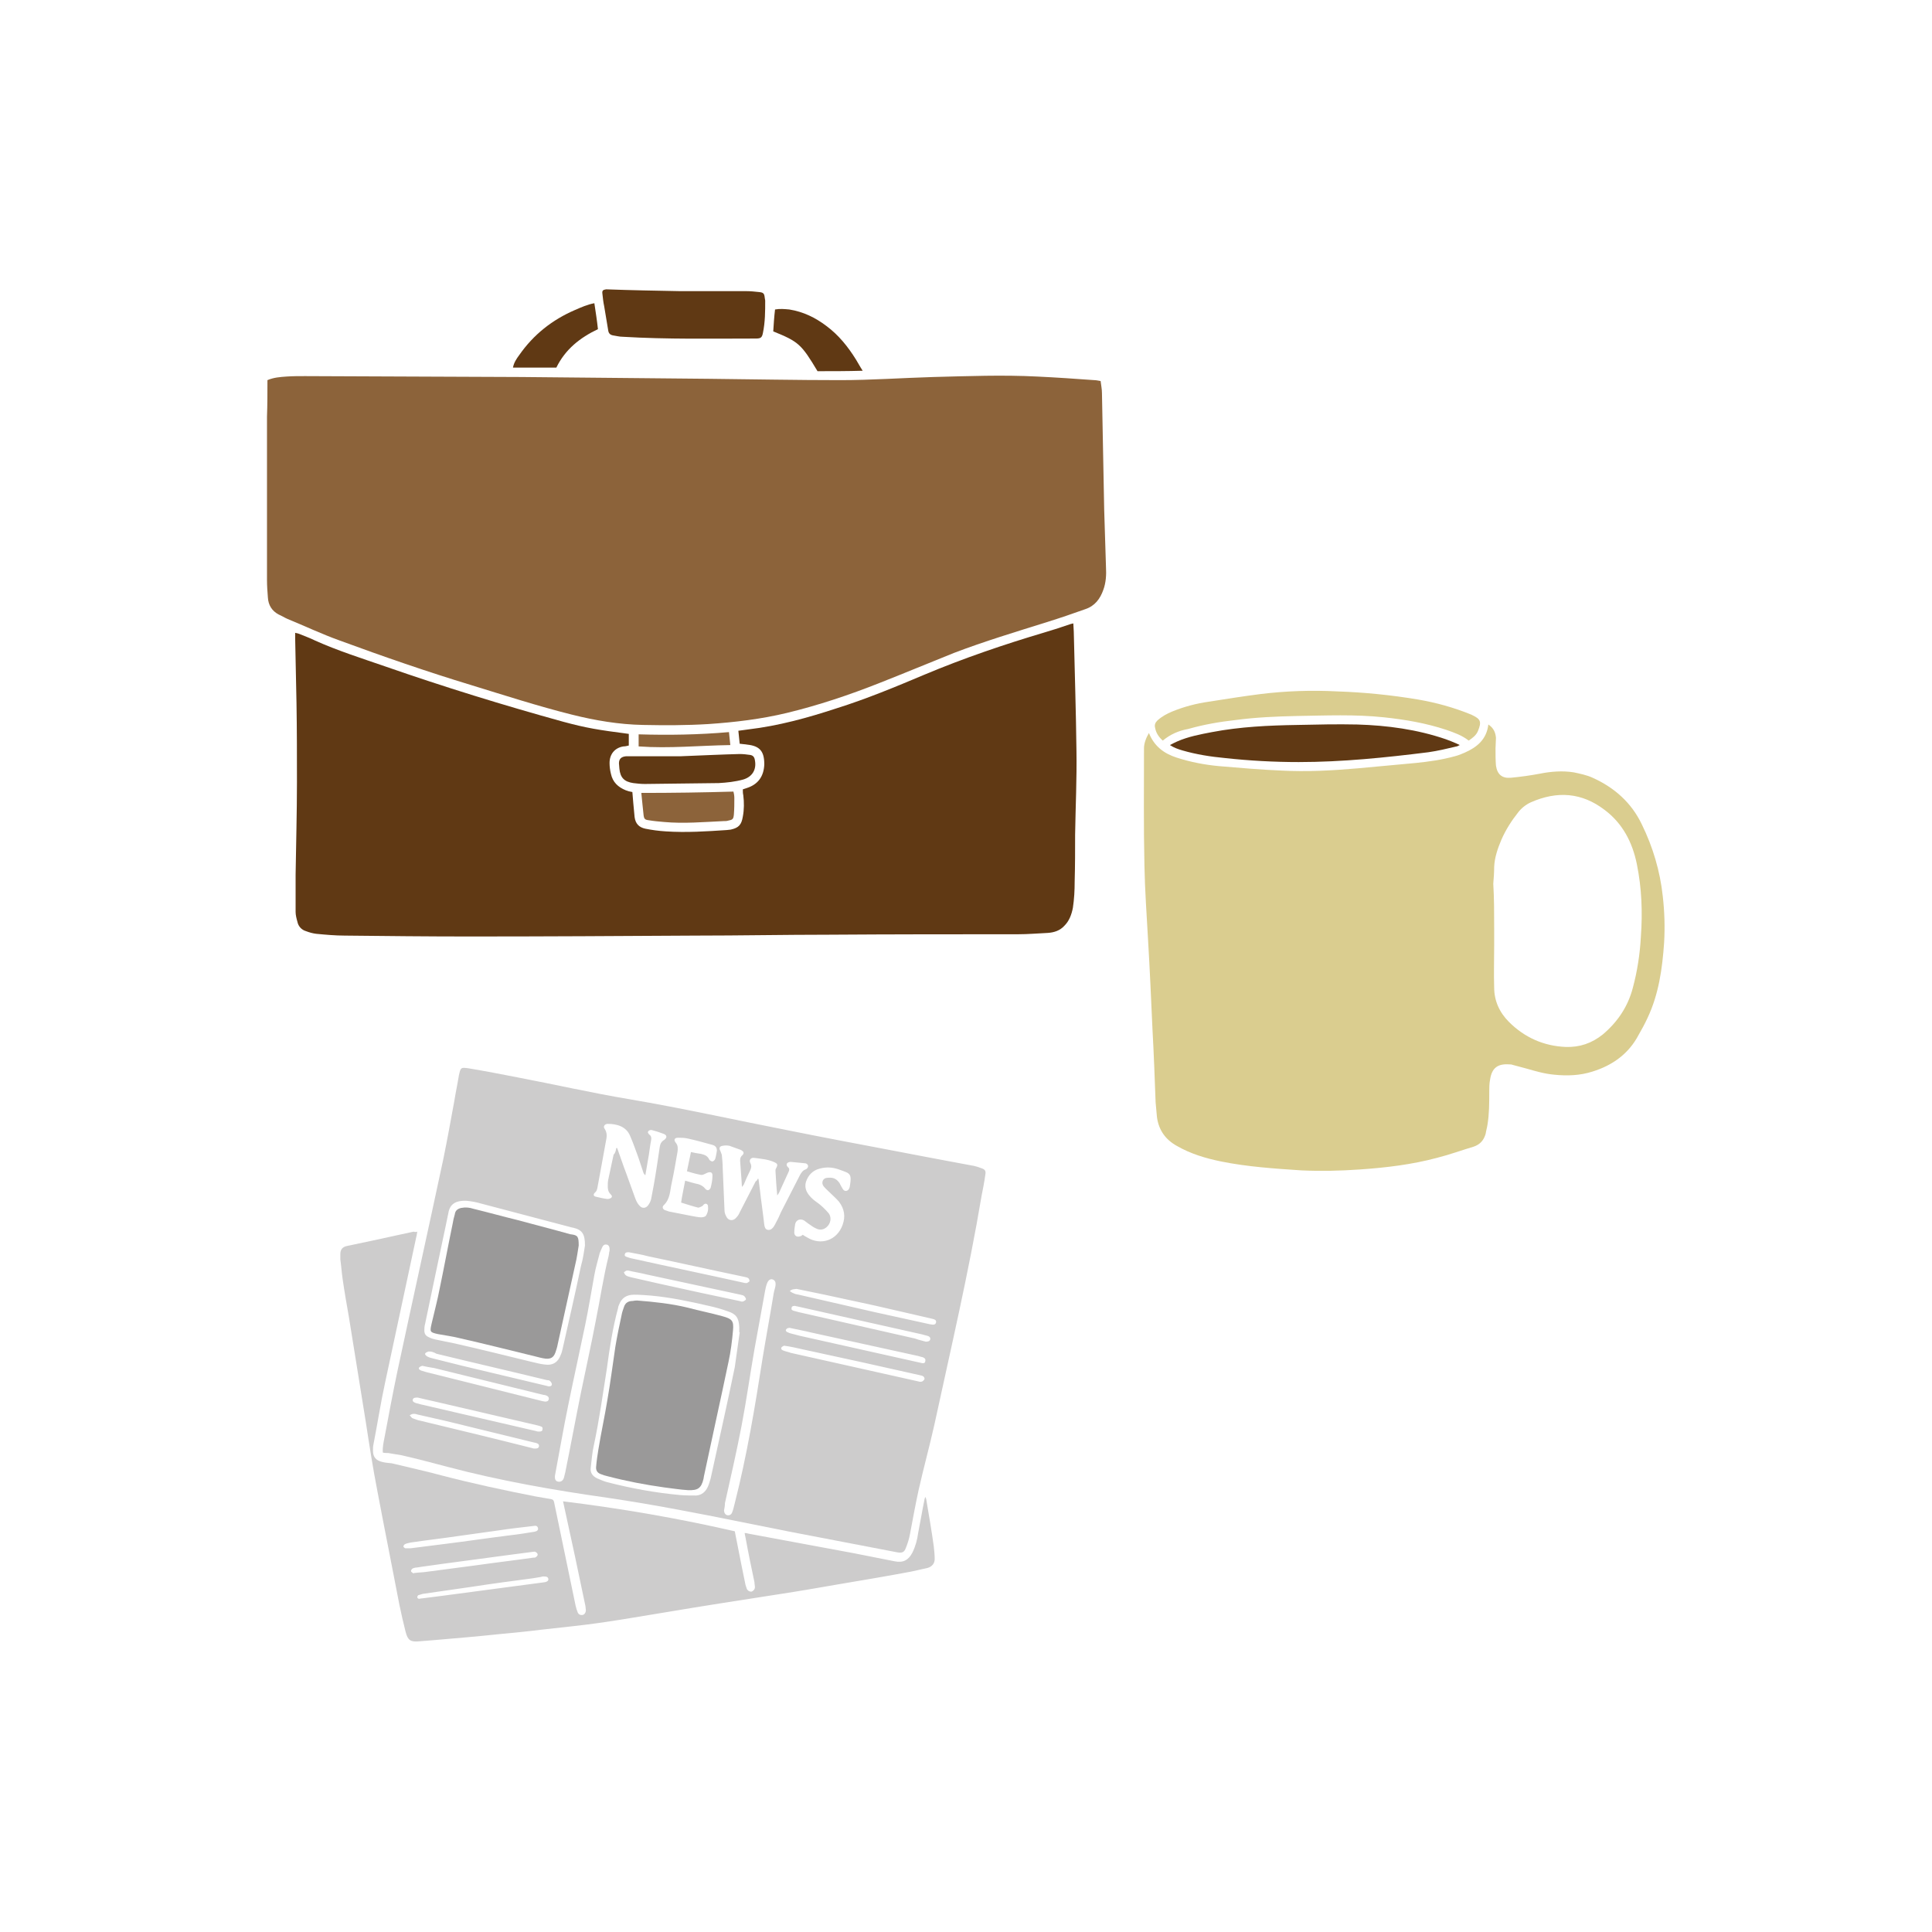 <?xml version="1.0" encoding="utf-8"?>
<!-- Generator: Adobe Illustrator 21.1.0, SVG Export Plug-In . SVG Version: 6.00 Build 0)  -->
<svg version="1.1" id="Calque_1" xmlns="http://www.w3.org/2000/svg" xmlns:xlink="http://www.w3.org/1999/xlink" x="0px" y="0px"
	 viewBox="0 0 432 432" style="enable-background:new 0 0 432 432;" xml:space="preserve">
<style type="text/css">
	.st0{fill:#A29F5C;}
	.st1{fill:#1B1B1B;}
	.st2{fill:#3E2B14;}
	.st3{fill:#603914;}
	.st4{fill:#8C633A;}
	.st5{fill:#DACD8F;}
	.st6{fill:#CDCCCC;}
	.st7{fill:#9A9999;}
	.st8{fill:#754D24;}
	.st9{fill:#808181;}
	.st10{fill:#6A6065;}
	.st11{fill:#823231;}
	.st12{fill:#537791;}
	.st13{fill:#B4B4B4;}
	.st14{fill:#C1292E;}
	.st15{fill:#0D71B9;}
	.st16{fill:#009245;}
	.st17{fill:#C69C6C;}
	.st18{fill:#4E4D4D;}
	.st19{fill:#668E86;}
	.st20{fill:#0A2C40;}
	.st21{fill:#67792D;}
	.st22{fill:#9C8C51;}
	.st23{fill:#405F64;}
	.st24{fill:#020203;}
	.st25{fill:#FFD64E;}
	.st26{fill:#ED6E13;}
	.st27{fill:#B4B2AD;}
	.st28{fill:#F4983C;}
	.st29{fill:#ED6E88;}
	.st30{fill:#E8E5DC;}
	.st31{fill:#AECD63;}
	.st32{fill:#B19A7E;}
	.st33{fill:#71C3BA;}
	.st34{fill:#A1D4D0;}
	.st35{fill:#C7DC94;}
	.st36{fill:#F2A0A5;}
	.st37{fill:#695E2B;}
	.st38{fill:#343434;}
	.st39{fill:#DE9496;}
	.st40{fill:#9EB15A;}
	.st41{fill:#9D2F64;}
	.st42{fill:#7B549C;}
	.st43{fill:#67B6A4;}
	.st44{fill:#508CB3;}
	.st45{fill:#F1BB67;}
	.st46{fill:#9D897C;}
	.st47{fill:#F5C546;}
	.st48{fill-rule:evenodd;clip-rule:evenodd;fill:#DE9496;}
	.st49{fill:#7F7264;}
	.st50{fill:#FFFFFF;}
	.st51{fill:#E8913D;}
	.st52{fill:#69B88F;}
	.st53{fill:#DACBBE;}
	.st54{fill:#E5D9D4;}
	.st55{fill:#AB827E;}
	.st56{fill:#333333;}
	.st57{fill:#E48E8C;}
	.st58{fill:#EBA380;}
	.st59{fill:#E27970;}
	.st60{fill:#404042;}
	.st61{fill:#B3B1AB;}
	.st62{fill:#FAB967;}
	.st63{fill:#DACCBF;}
	.st64{fill:#D1D1CF;}
	.st65{fill:#E5E4E0;}
	.st66{fill:#F7BDCB;}
	.st67{fill:#C7C6C6;}
	.st68{fill:#D28190;}
	.st69{fill:#9D3E49;}
	.st70{fill:#D85A73;}
	.st71{fill:#D4CBBC;}
	.st72{fill:#F1F0EC;}
	.st73{fill:#FDD69C;}
</style>
<g>
	<g>
		<g>
			<path class="st3" d="M152,65.1c4.9,0,9.9,0,14.8,0c1,0,2,0.1,2.9,0.2c1,0.1,1.2,0.3,1.3,1.3c0,0.2,0.1,0.4,0.1,0.6
				c0,2.4,0,4.8-0.5,7.2c-0.2,1.1-0.5,1.3-1.6,1.3c-9.9,0-19.8,0.2-29.8-0.4c-0.7,0-1.4-0.2-2.1-0.3c-0.6-0.1-1-0.4-1.1-1.1
				c-0.3-1.8-0.6-3.6-0.9-5.4c-0.2-0.9-0.3-1.9-0.4-2.8c-0.1-0.7,0.1-0.9,0.8-1c0.1,0,0.1,0,0.2,0C141.1,64.9,146.6,65,152,65.1
				C152,65.1,152,65.1,152,65.1z"/>
			<path class="st3" d="M182.8,83c-3.6-6-4.2-6.6-9.9-8.9c0.1-1.6,0.2-3.2,0.4-4.9c1.1-0.2,2.1-0.1,3.2,0c3.1,0.5,5.8,1.8,8.3,3.7
				c2.7,2,4.8,4.6,6.6,7.5c0.5,0.8,0.9,1.6,1.5,2.5C189.4,83,186.1,83,182.8,83z"/>
			<path class="st3" d="M132.9,67.8c0.3,2,0.6,3.9,0.8,5.8c-4,1.9-7.3,4.5-9.3,8.6c-3.2,0-6.5,0-9.7,0c0.2-1.1,0.8-2,1.4-2.8
				c3.2-4.6,7.4-7.9,12.5-10.1C130,68.7,131.3,68.1,132.9,67.8z"/>
		</g>
		<g>
			<g>
				<path class="st3" d="M140.6,164.1c0,0.9,0,1.7,0,2.6c-0.4,0.1-0.8,0.2-1.2,0.2c-1.9,0.3-3.1,1.7-3.1,3.7c0,0.8,0.1,1.6,0.3,2.4
					c0.4,1.9,1.6,3,3.3,3.7c0.5,0.2,0.9,0.3,1.5,0.4c0.1,0.8,0.1,1.6,0.2,2.4c0.1,1.1,0.2,2.1,0.3,3.2c0.2,1.5,1,2.3,2.4,2.6
					c1.5,0.3,3,0.5,4.6,0.6c4.6,0.3,9.1,0,13.6-0.3c0.3,0,0.6-0.1,0.9-0.1c1.8-0.4,2.4-1.1,2.7-2.9c0.3-1.6,0.3-3.2,0.1-4.8
					c-0.1-0.4-0.1-0.8-0.1-1.3c0.3-0.1,0.6-0.2,0.9-0.3c2.5-0.8,3.8-2.6,3.9-5.3c0-2.9-1-4.1-3.8-4.4c-0.5-0.1-1.1-0.1-1.7-0.2
					c-0.1-1-0.2-1.9-0.3-2.9c0.8-0.1,1.5-0.2,2.2-0.3c6.8-0.8,13.3-2.6,19.7-4.7c6.7-2.1,13.2-4.8,19.6-7.5c8.8-3.7,17.9-6.8,27-9.5
					c2-0.6,3.9-1.2,5.9-1.9c0.2,0,0.3-0.1,0.5-0.1c0,0.6,0.1,1.2,0.1,1.8c0.2,8.9,0.5,17.8,0.6,26.7c0.1,6.2-0.2,12.4-0.3,18.7
					c0,3.5,0,7-0.1,10.5c0,2-0.1,3.9-0.4,5.9c-0.3,1.5-0.8,2.9-1.9,4c-1,1.1-2.3,1.5-3.7,1.6c-2.2,0.1-4.4,0.3-6.7,0.3
					c-14.1,0-28.2,0-42.3,0.1c-9.9,0-19.9,0.2-29.8,0.2c-16.8,0.1-33.7,0.2-50.5,0.2c-9.3,0-18.6-0.1-27.9-0.2
					c-2.1,0-4.3-0.2-6.4-0.4c-0.8-0.1-1.5-0.3-2.3-0.6c-1-0.3-1.7-1.1-1.9-2.1c-0.2-0.7-0.4-1.5-0.4-2.2c0-2.8,0-5.5,0-8.3
					c0.1-6.9,0.3-13.8,0.3-20.7c0-5.9,0-11.7-0.1-17.6c-0.1-4.9-0.2-9.8-0.3-14.6c0-0.4,0-0.7,0-1.2c0.3,0.1,0.6,0.1,0.8,0.2
					c1.2,0.5,2.4,0.9,3.6,1.5c5.1,2.3,10.5,4,15.7,5.8c13.2,4.6,26.5,8.7,39.9,12.4C131.2,162.8,133.7,163.2,140.6,164.1z"/>
				<path class="st3" d="M152.2,169.1c5.1-0.2,9.2-0.4,13.2-0.5c0.8,0,1.6,0.1,2.3,0.2c0.7,0.1,1,0.5,1.1,1.2
					c0.4,2.1-0.6,3.7-2.6,4.3c-1.8,0.5-3.7,0.7-5.5,0.8c-5.5,0.1-11,0.1-16.5,0.2c-0.9,0-1.8-0.1-2.6-0.2c-2-0.3-2.9-1.2-3.1-3.2
					c0-0.4-0.1-0.8-0.1-1.2c0-1,0.5-1.5,1.6-1.6c0.9,0,1.9,0,2.8,0C146.3,169.1,149.8,169.1,152.2,169.1z"/>
			</g>
			<g>
				<path class="st4" d="M59.8,85c1.4-0.6,2.8-0.7,4.2-0.8c1.4-0.1,2.8-0.1,4.2-0.1c16.1,0.1,32.3,0.1,48.4,0.2
					c14,0.1,27.9,0.3,41.9,0.4c9.8,0.1,19.6,0.3,29.4,0.3c6.9,0,13.9-0.5,20.8-0.7c7.8-0.2,15.5-0.5,23.3-0.1
					c4.3,0.2,8.5,0.5,12.7,0.8c0.4,0,0.8,0.1,1.4,0.2c0.1,0.9,0.3,1.8,0.3,2.7c0.2,8.7,0.3,17.4,0.5,26.1c0.1,4.3,0.3,8.5,0.4,12.8
					c0.1,1.7,0,3.5-0.6,5.1c-0.7,2-1.9,3.6-4,4.3c-2.8,1-5.7,2-8.6,2.9c-7,2.2-14,4.3-20.8,6.9c-5.5,2.2-11,4.5-16.6,6.7
					c-6.8,2.7-13.7,5-20.7,6.7c-5.8,1.4-11.7,2.1-17.6,2.5c-4.9,0.3-9.7,0.3-14.6,0.2c-5.4-0.1-10.7-1-15.9-2.3
					c-7.6-1.9-15-4.3-22.5-6.6c-9.9-3-19.7-6.4-29.5-10c-3.9-1.4-7.7-3.2-11.6-4.8c-0.7-0.3-1.3-0.7-2-1c-1.5-0.8-2.3-2.1-2.4-3.8
					c-0.1-1.3-0.2-2.6-0.2-3.9c0-2.6,0-5.2,0-7.9c0-9.5,0-19.1,0-28.6C59.8,90.5,59.8,87.8,59.8,85z"/>
				<g>
					<path class="st4" d="M164,177c0.1,0.4,0.2,0.9,0.2,1.4c0,1.2,0,2.5-0.1,3.7c-0.1,1.1-0.3,1.2-1.3,1.4c-0.3,0.1-0.6,0.1-1,0.1
						c-4.4,0.2-8.9,0.6-13.3,0.2c-1.2-0.1-2.3-0.2-3.5-0.4c-0.8-0.1-1-0.3-1.1-1.2c-0.2-1.6-0.3-3.2-0.5-4.9
						C150.4,177.3,157.2,177.2,164,177z"/>
					<path class="st4" d="M142.8,166.9c0-0.9,0-1.8,0-2.7c6.7,0.2,13.4,0.1,20.2-0.5c0.1,1,0.2,1.9,0.3,2.9
						C156.4,166.7,149.7,167.4,142.8,166.9z"/>
				</g>
			</g>
		</g>
	</g>
	<g>
		<path class="st3" d="M261.6,166.6c0.6-0.3,1.1-0.6,1.6-0.8c2.5-1.1,5.2-1.6,7.8-2.1c6.3-1.2,12.7-1.5,19.1-1.6
			c4.5-0.1,8.9-0.2,13.4-0.1c6.7,0.2,13.4,1.1,19.8,3.3c0.8,0.3,1.6,0.6,2.5,1c0.1,0.1,0.3,0.1,0.6,0.3c-0.3,0.1-0.5,0.3-0.7,0.3
			c-2.1,0.5-4.2,1-6.3,1.3c-9.6,1.2-19.3,2.2-29,2.2c-5.5,0-11-0.3-16.5-0.9c-3.2-0.3-6.4-0.8-9.5-1.7
			C263.4,167.5,262.5,167.2,261.6,166.6z"/>
		<g>
			<path class="st5" d="M256.9,163.9c1.2,3,3.4,4.6,6.2,5.5c3.1,1,6.2,1.6,9.4,1.9c4.7,0.4,9.3,0.8,14,1c5.7,0.3,11.4,0,17.1-0.5
				c4.3-0.4,8.7-0.8,13-1.2c2.9-0.3,5.8-0.7,8.7-1.5c0.8-0.2,1.5-0.5,2.2-0.8c2.7-1.2,4.9-2.9,5.3-6.3c1.2,0.8,1.6,1.8,1.7,3
				c0,0.8-0.1,1.6-0.1,2.4c0,1.3,0,2.6,0.1,3.8c0.3,2,1.4,2.9,3.4,2.7c2.1-0.2,4.3-0.5,6.4-0.9c2.5-0.5,5.1-0.7,7.6-0.3
				c1.4,0.3,2.9,0.6,4.2,1.2c4.9,2.2,8.7,5.6,11,10.4c2.5,5.1,4.1,10.5,4.7,16.1c0.4,3.5,0.5,6.9,0.3,10.4
				c-0.4,5.8-1.2,11.5-3.7,16.8c-0.6,1.3-1.3,2.6-2,3.8c-2.2,4.2-5.8,6.8-10.3,8.2c-2.8,0.9-5.7,1-8.6,0.7c-2.2-0.2-4.2-0.8-6.3-1.4
				c-1-0.3-2-0.5-3-0.8c-0.2-0.1-0.5-0.1-0.7-0.1c-2.6-0.2-3.9,0.8-4.3,3.3c-0.2,1-0.2,2-0.2,2.9c0,2.5,0,4.9-0.4,7.3
				c-0.1,0.7-0.3,1.3-0.4,2c-0.4,1.4-1.2,2.4-2.7,2.9c-2.7,0.8-5.4,1.8-8.2,2.5c-5.6,1.5-11.4,2.2-17.3,2.6c-4.3,0.3-8.6,0.4-13,0.2
				c-6-0.4-12.1-0.8-18-2c-3.4-0.7-6.8-1.7-9.9-3.5c-2.5-1.4-4-3.5-4.4-6.4c-0.1-1.1-0.2-2.2-0.3-3.3c-0.2-5.4-0.4-10.9-0.7-16.3
				c-0.3-6.7-0.6-13.5-1-20.2c-0.3-5.5-0.7-10.9-0.8-16.4c-0.2-8.8-0.1-17.6-0.1-26.3C255.8,166.3,256.2,165.1,256.9,163.9z
				 M334.1,207.5C334.1,207.5,334.1,207.5,334.1,207.5c0,1.4,0,2.8,0,4.1c0,3.1-0.1,6.2,0,9.2c0,3,1.2,5.6,3.3,7.7
				c3.5,3.5,7.8,5.4,12.7,5.6c3.1,0.1,5.8-0.8,8.3-2.8c3.3-2.8,5.6-6.2,6.7-10.4c1-3.7,1.6-7.6,1.8-11.4c0.4-5.5,0.2-10.9-0.9-16.3
				c-1-4.9-3.2-9.1-7.2-12.1c-5.1-3.9-10.6-4.3-16.5-1.7c-1.1,0.5-2.1,1.3-2.8,2.2c-1.5,1.9-2.8,3.9-3.8,6.2c-0.8,1.9-1.5,3.9-1.6,6
				c0,1.3-0.1,2.6-0.2,3.8C334.1,200.9,334.1,204.2,334.1,207.5z"/>
			<path class="st5" d="M260,165.6c-0.9-0.8-1.5-1.7-1.7-2.8c-0.2-0.7,0-1.2,0.5-1.7c1-0.9,2.1-1.5,3.3-2c2.7-1.1,5.4-1.8,8.2-2.2
				c3.8-0.6,7.6-1.2,11.5-1.7c5.7-0.7,11.4-0.9,17.2-0.6c6,0.2,12,0.8,18,1.8c4.1,0.7,8.1,1.8,12,3.4c0.1,0,0.1,0.1,0.2,0.1
				c1.9,0.9,2.1,1.5,1.3,3.5c-0.4,1-1.2,1.6-2.1,2.2c-1.5-1.2-3.3-1.8-5-2.4c-4.5-1.5-9.2-2.3-13.9-2.8c-6.5-0.7-13.1-0.4-19.6-0.3
				c-4.6,0.1-9.1,0.3-13.6,0.9c-3.6,0.4-7.1,1-10.6,2C263.5,163.4,261.7,164.2,260,165.6z"/>
		</g>
	</g>
	<g>
		<path class="st6" d="M93.3,275.4c-0.1,0.5-0.1,0.8-0.2,1.1c-2.3,10.9-4.7,21.8-7,32.7c-1,4.6-1.7,9.2-2.6,13.8
			c-0.1,0.4-0.1,0.9-0.1,1.4c0,1.4,0.7,2.2,2.1,2.5c0.7,0.2,1.4,0.2,2.1,0.3c3.7,0.9,7.4,1.7,11.1,2.7c6.9,1.8,13.9,3.3,21,4.7
			c1.2,0.2,2.3,0.4,3.5,0.6c0.5,0.1,0.6,0.3,0.7,0.7c1.6,7.7,3.2,15.4,4.8,23.1c0.1,0.5,0.3,1.1,0.5,1.6c0.2,0.4,0.6,0.6,1.1,0.5
			c0.4-0.1,0.7-0.5,0.7-1.1c0-0.3-0.1-0.6-0.1-0.9c-1.5-7.3-3.1-14.7-4.7-22c-0.1-0.4-0.2-0.9-0.3-1.4c13,1.6,25.8,3.8,38.4,6.7
			c0.5,2.6,1,5.1,1.5,7.6c0.3,1.5,0.6,2.9,0.9,4.4c0.1,0.3,0.2,0.6,0.3,0.9c0.2,0.4,0.6,0.6,1,0.6c0.4-0.1,0.8-0.5,0.8-1
			c0-0.4-0.1-0.7-0.1-1.1c-0.7-3.3-1.4-6.7-2-10c-0.1-0.3-0.1-0.6-0.2-1c0.3,0,0.5,0,0.7,0.1c7.9,1.5,15.8,2.9,23.7,4.4
			c3.1,0.6,6.1,1.2,9.1,1.8c1.9,0.4,3.1-0.2,4-1.9c0.7-1.4,1.1-2.9,1.3-4.4c0.5-2.5,0.9-5,1.4-7.4c0-0.2,0.1-0.3,0.2-0.7
			c0.1,0.3,0.2,0.4,0.2,0.5c0.6,3.5,1.2,7,1.7,10.6c0.1,0.9,0.2,1.9,0.2,2.8c0,1-0.6,1.7-1.6,2c-1.2,0.3-2.4,0.5-3.6,0.8
			c-5.3,1-10.6,1.9-16,2.8c-4.6,0.8-9.2,1.6-13.8,2.3c-8.4,1.3-16.8,2.6-25.1,4c-5,0.8-10,1.7-15,2.4c-4.2,0.6-8.5,1-12.8,1.5
			c-3.2,0.4-6.3,0.7-9.5,1c-4.7,0.5-9.4,0.9-14.1,1.3c-1.2,0.1-2.5,0.2-3.7,0.3c-2,0.2-2.6-0.2-3.1-2.1c-0.5-2-1-4.1-1.4-6.1
			c-1.6-8.4-3.3-16.8-4.9-25.3c-1-5.1-1.8-10.3-2.6-15.5c-1.3-7.9-2.5-15.7-3.8-23.6c-0.5-2.8-1-5.7-1.4-8.5
			c-0.2-1.4-0.3-2.9-0.5-4.3c0-0.4,0-0.8,0-1.2c0-1,0.5-1.6,1.5-1.8c1.9-0.4,3.8-0.8,5.7-1.2c3.1-0.7,6.1-1.3,9.2-2
			C92.8,275.5,93,275.5,93.3,275.4z M91.2,346.2c0.3,0,0.4,0,0.6,0c2.6-0.3,5.3-0.7,7.9-1c4.8-0.6,9.5-1.3,14.3-1.9
			c1.8-0.2,3.7-0.5,5.5-0.8c0.6-0.1,0.9-0.4,0.8-0.8c-0.1-0.5-0.5-0.6-0.9-0.5c-2.6,0.3-5.3,0.6-7.9,1c-3.1,0.4-6.2,0.9-9.3,1.3
			c-3.4,0.5-6.9,0.9-10.3,1.4c-0.5,0.1-1,0.2-1.4,0.4c-0.1,0.1-0.3,0.3-0.3,0.5c0,0.1,0.2,0.3,0.4,0.4
			C90.7,346.2,91,346.2,91.2,346.2z M94.4,357.4c1.5-0.2,3.1-0.4,4.7-0.6c7-0.9,14.1-1.9,21.1-2.8c0.5-0.1,1-0.1,1.5-0.2
			c0.7-0.1,1-0.4,0.9-0.8c-0.1-0.4-0.4-0.5-1-0.5c-0.2,0-0.4,0-0.6,0.1c-0.6,0.1-1.2,0.2-1.8,0.3c-4.5,0.6-9.1,1.2-13.6,1.9
			c-3.7,0.5-7.4,1.1-11.1,1.6c-0.3,0.1-0.7,0.2-1,0.3c-0.1,0.1-0.2,0.3-0.2,0.4c0,0.2,0.2,0.4,0.4,0.4
			C93.8,357.5,94.1,357.4,94.4,357.4z M92.9,351.7c0.7-0.1,1.5-0.1,2.2-0.2c3.8-0.5,7.6-1,11.4-1.5c4.2-0.6,8.5-1.1,12.7-1.7
			c0.3,0,0.6,0,0.7-0.2c0.2-0.1,0.4-0.4,0.3-0.6c0-0.2-0.3-0.4-0.5-0.5c-0.1-0.1-0.4,0-0.6,0c-1.5,0.2-3.1,0.4-4.6,0.6
			c-5.2,0.7-10.4,1.4-15.7,2.1c-1.9,0.3-3.8,0.5-5.6,0.8c-0.3,0-0.7,0.1-0.9,0.2c-0.2,0.1-0.4,0.4-0.4,0.6c0,0.2,0.3,0.3,0.5,0.5
			C92.7,351.7,92.8,351.7,92.9,351.7z"/>
		<g>
			<path class="st6" d="M85.6,324.8c-0.1-1.3,0.2-2.4,0.4-3.5c0.9-4.8,1.8-9.6,2.8-14.4c3.4-15.9,6.9-31.7,10.3-47.6
				c0.9-4.4,1.7-8.8,2.5-13.2c0.3-1.9,0.7-3.7,1-5.6c0.4-1.8,0.4-1.9,2.3-1.6c3.6,0.6,7.2,1.3,10.8,2c8.4,1.6,16.7,3.5,25.1,4.9
				c11.8,2,23.4,4.6,35.2,6.9c7.9,1.6,15.9,3.1,23.8,4.6c4,0.8,8,1.5,12.1,2.3c2,0.4,3.9,0.7,5.9,1.1c0.5,0.1,1.1,0.3,1.6,0.5
				c0.9,0.3,1.1,0.6,0.9,1.6c-0.2,1.5-0.5,3-0.8,4.5c-2.9,17.3-6.9,34.3-10.6,51.4c-1.1,4.9-2.4,9.6-3.5,14.5
				c-0.7,3.2-1.3,6.5-1.9,9.7c-0.2,1.1-0.5,2.1-0.9,3.1c-0.4,1.1-0.8,1.3-2,1.1c-8.2-1.6-16.3-3.1-24.5-4.7
				c-8.1-1.6-16.2-3.3-24.3-4.8c-5.3-1-10.6-1.9-16-2.7c-12-1.7-24-3.8-35.7-6.9c-3.4-0.9-6.8-1.8-10.3-2.6c-1-0.2-2-0.3-3-0.5
				C86.3,324.9,86,324.9,85.6,324.8z M165.4,297.9c0,0-0.1,0-0.1,0c0-0.4,0-0.8,0-1.2c-0.1-2-0.7-2.9-2.6-3.5
				c-1.4-0.5-2.8-0.9-4.2-1.2c-4.3-1-8.6-1.9-12.9-2.3c-1.3-0.1-2.5-0.2-3.8-0.2c-1.7,0-2.8,0.7-3.4,2.3c-0.1,0.2-0.2,0.5-0.2,0.7
				c-1.2,4.4-1.9,9-2.5,13.5c-0.9,5.7-1.7,11.5-2.9,17.1c-0.4,1.7-0.5,3.4-0.7,5c-0.2,1.2,0.4,2,1.5,2.5c0.7,0.3,1.4,0.6,2.1,0.8
				c5.4,1.4,10.9,2.4,16.4,2.9c1.2,0.1,2.4,0.1,3.6,0.1c1.2-0.1,2-0.8,2.5-1.8c0.3-0.6,0.5-1.3,0.7-2c1.8-8.3,3.7-16.6,5.4-24.9
				C164.7,303.1,165,300.5,165.4,297.9z M169.4,263.6c0.1,0,0.1,0,0.2,0c0.1,0.8,0.2,1.5,0.3,2.3c0.3,2.7,0.7,5.3,1,8
				c0.1,0.5,0.2,1,0.8,1.1c0.6,0.1,1-0.3,1.3-0.7c0.2-0.3,0.4-0.7,0.6-1.1c0.4-0.7,0.7-1.4,1-2.1c1.4-2.8,2.9-5.6,4.3-8.4
				c0.3-0.5,0.6-1,1.2-1.2c0.3-0.1,0.6-0.4,0.6-0.8c-0.1-0.4-0.4-0.6-0.8-0.6c-1-0.1-2.1-0.2-3.1-0.3c-0.3,0-0.6,0.1-0.8,0.3
				c-0.2,0.3-0.1,0.6,0.2,0.9c0.4,0.3,0.3,0.7,0.1,1.1c-0.7,1.5-1.4,3.1-2.1,4.6c-0.1,0.2-0.2,0.3-0.4,0.6c-0.2-1.9-0.3-3.7-0.4-5.5
				c0-0.2,0-0.3,0.1-0.5c0.5-0.9,0.4-1.1-0.5-1.5c-1.4-0.6-2.9-0.7-4.4-0.9c-0.7-0.1-1.2,0.5-0.8,1.2c0.3,0.6,0.2,1.1-0.1,1.7
				c-0.5,1-1,2.1-1.4,3.1c-0.1,0.1-0.2,0.3-0.4,0.5c-0.1-2.1-0.3-3.9-0.4-5.8c0-0.4,0-0.7,0.3-1.1c0.7-0.6,0.6-1-0.2-1.4
				c-0.8-0.3-1.7-0.6-2.5-0.9c-0.5-0.1-1-0.1-1.5,0c-0.7,0.1-0.9,0.5-0.5,1.2c0.1,0.3,0.2,0.5,0.3,0.8c0.1,1,0.2,2,0.2,2.9
				c0.1,3.1,0.3,6.3,0.4,9.4c0,0.5,0.1,1,0.4,1.5c0.4,0.9,1.4,1.1,2.1,0.4c0.4-0.4,0.7-0.8,0.9-1.3c1.2-2.3,2.4-4.7,3.6-7
				C169.1,264.2,169.3,263.9,169.4,263.6z M130.8,278.5c0-2.6-0.6-3.5-2.7-4c0,0-0.1,0-0.1,0c-6.8-1.8-13.7-3.6-20.5-5.4
				c-1-0.3-2.1-0.5-3.2-0.6c-2.8-0.1-3.8,1-4.1,3c-0.4,2.1-0.9,4.2-1.3,6.2c-1.3,6-2.5,12-3.8,18.1c-0.1,0.4-0.2,0.8-0.2,1.3
				c-0.1,1.1,0.2,1.6,1.2,2c0.4,0.2,0.8,0.3,1.2,0.4c1.5,0.3,3,0.6,4.4,0.9c5.7,1.3,11.4,2.7,17.1,4.1c1,0.2,1.9,0.5,2.9,0.6
				c1.9,0.3,3.1-0.5,3.7-2.2c0.2-0.4,0.3-0.9,0.4-1.3c1.4-6.2,2.8-12.3,4.1-18.5C130.4,281.4,130.6,279.7,130.8,278.5z M137.8,256.7
				c0.1,0,0.2,0,0.2,0c0.7,1.9,1.3,3.8,2,5.6c0.7,1.9,1.4,3.9,2.1,5.8c0.2,0.5,0.5,1.1,0.9,1.5c0.6,0.7,1.5,0.6,2-0.2
				c0.3-0.4,0.5-0.9,0.6-1.3c0.2-1,0.4-2.1,0.6-3.2c0.5-2.8,0.9-5.6,1.3-8.3c0.1-0.7,0.3-1.3,1-1.7c0.7-0.5,0.7-1.1-0.2-1.4
				c-0.8-0.3-1.7-0.6-2.5-0.8c-0.2-0.1-0.6,0-0.8,0.2c-0.3,0.3,0,0.6,0.2,0.8c0.4,0.3,0.5,0.7,0.4,1.2c-0.3,1.5-0.4,2.9-0.7,4.4
				c-0.2,1.2-0.4,2.3-0.6,3.5c-0.2-0.2-0.3-0.3-0.4-0.5c-0.4-1.2-0.8-2.4-1.2-3.6c-0.6-1.6-1.1-3.1-1.8-4.7c-0.9-2.2-3.1-2.7-5-2.7
				c-0.7,0-1.1,0.6-0.7,1.1c0.6,0.9,0.5,1.8,0.3,2.7c-0.6,3.5-1.3,7-1.9,10.4c-0.1,0.5-0.2,0.9-0.6,1.2c-0.4,0.4-0.3,0.8,0.3,0.9
				c0.8,0.2,1.7,0.4,2.5,0.5c0.3,0,0.7-0.1,0.9-0.3c0.3-0.3,0-0.6-0.2-0.8c-0.5-0.5-0.6-1.1-0.6-1.7c0-0.5,0-1,0.1-1.5
				c0.4-1.9,0.8-3.7,1.2-5.6C137.6,257.8,137.7,257.3,137.8,256.7z M136.3,279.7c0-0.3,0-0.4,0-0.5c0-0.4-0.2-0.8-0.6-0.9
				c-0.5-0.1-0.8,0.1-1,0.5c-0.2,0.4-0.4,0.9-0.6,1.4c-0.4,1.6-0.9,3.2-1.2,4.9c-0.7,3.8-1.3,7.6-2.1,11.4
				c-1.2,5.8-2.5,11.6-3.7,17.5c-1.1,5.3-2,10.6-3,15.9c-0.1,0.8,0.1,1.3,0.7,1.4c0.6,0.1,1.1-0.2,1.3-0.9c0.1-0.4,0.2-0.8,0.3-1.2
				c1.2-5.9,2.3-11.9,3.5-17.8c1.1-5.4,2.3-10.7,3.3-16c1-4.9,1.7-9.8,2.9-14.6C136.2,280.3,136.2,279.9,136.3,279.7z M161.9,337.7
				c0,0.6,0.3,1,0.7,1.1c0.5,0.1,0.9-0.1,1.1-0.6c0.3-0.7,0.4-1.4,0.6-2.1c2.7-10.6,4.5-21.4,6.2-32.3c0.8-4.9,1.7-9.7,2.5-14.6
				c0.1-0.6,0.3-1.1,0.4-1.7c0.1-0.8-0.1-1.2-0.6-1.4c-0.5-0.2-1,0.1-1.3,0.9c-0.2,0.5-0.3,1-0.4,1.5c-0.8,4.4-1.6,8.8-2.4,13.2
				c-1,5.7-1.8,11.5-2.9,17.2c-1.1,5.7-2.4,11.4-3.7,17.2C162.1,336.7,162,337.2,161.9,337.7z M153.2,264c1.1,0.3,2,0.6,3,0.8
				c0.6,0.2,1.1,0.5,1.5,1c0.1,0.2,0.5,0.4,0.7,0.3c0.2,0,0.4-0.3,0.5-0.5c0.2-0.8,0.4-1.7,0.4-2.5c0.1-1-0.4-1.2-1.3-0.8
				c-0.4,0.2-0.9,0.5-1.3,0.4c-1.1-0.2-2.1-0.5-3.1-0.8c0.3-1.4,0.6-2.8,0.9-4.3c0.8,0.2,1.5,0.3,2.2,0.4c0.8,0.2,1.5,0.4,1.9,1.3
				c0.1,0.2,0.5,0.4,0.7,0.4c0.2,0,0.5-0.3,0.6-0.5c0.2-0.6,0.3-1.3,0.4-1.9c0-0.7-0.3-1.1-1-1.3c-1.8-0.5-3.6-1-5.4-1.4
				c-0.8-0.2-1.6-0.2-2.3-0.2c-0.8,0-1,0.5-0.5,1.1c0.5,0.6,0.5,1.3,0.4,2c-0.4,2.3-0.8,4.7-1.3,7c-0.4,1.7-0.3,3.6-1.8,5
				c-0.4,0.4-0.2,0.9,0.3,1.1c0.3,0.1,0.6,0.2,0.9,0.3c1.7,0.3,3.4,0.7,5.1,1c0.7,0.1,1.4,0.3,2.1,0.3c0.3,0,0.8-0.1,1-0.3
				c0.5-0.7,0.6-1.5,0.5-2.3c-0.1-0.4-0.5-0.6-0.9-0.3c-0.2,0.2-0.3,0.4-0.6,0.5c-0.2,0.1-0.6,0.3-0.8,0.2c-1.2-0.3-2.4-0.7-3.7-1.1
				C152.5,267.4,152.9,265.7,153.2,264z M179.5,276.1c0.3,0.2,0.6,0.4,1,0.6c3.1,1.9,6.7,0.6,7.9-2.8c0.7-1.9,0.4-3.6-0.8-5.2
				c-0.6-0.7-1.3-1.3-1.9-1.9c-0.5-0.5-1.1-1-1.5-1.5c-0.6-0.7-0.3-1.7,0.5-1.9c1.4-0.2,2.2,0,3,1.1c0.2,0.4,0.4,0.8,0.6,1.1
				c0.2,0.4,0.4,0.7,0.9,0.7c0.5-0.1,0.7-0.5,0.8-0.9c0.1-0.6,0.2-1.2,0.2-1.8c0-0.8-0.3-1.2-1-1.5c-0.5-0.2-1-0.4-1.6-0.6
				c-1.4-0.5-2.8-0.6-4.3-0.2c-1.6,0.4-2.6,1.5-3.1,3c-0.4,1.5,0.3,2.6,1.3,3.6c0.6,0.6,1.3,1,1.9,1.5c0.7,0.6,1.3,1.2,1.9,1.9
				c0.6,0.8,0.5,1.9-0.1,2.7c-0.7,0.9-1.7,1.2-2.7,0.7c-0.7-0.3-1.3-0.8-1.9-1.2c-0.3-0.2-0.5-0.4-0.8-0.6c-0.9-0.5-1.8-0.1-2,0.8
				c-0.1,0.6-0.2,1.3-0.2,1.9c0,0.8,0.7,1.1,1.4,0.8C179,276.5,179.2,276.3,179.5,276.1z M176.6,288.7c0.3,0.2,0.6,0.4,0.9,0.5
				c0.4,0.2,0.7,0.2,1.1,0.3c5.7,1.3,11.3,2.6,17,3.9c4.1,0.9,8.2,1.8,12.3,2.7c0.9,0.2,1.3,0.1,1.4-0.4c0.1-0.5-0.2-0.7-1.2-0.9
				c-4.2-1-8.4-1.9-12.6-2.9c-3.7-0.8-7.4-1.6-11.1-2.4c-2.1-0.4-4.2-0.9-6.3-1.3C177.6,288.3,177.1,288.2,176.6,288.7z
				 M175.3,300.9c-0.2,0.1-0.6,0.3-0.6,0.5c-0.1,0.3,0.2,0.5,0.5,0.6c0.5,0.2,1.1,0.3,1.6,0.5c9.5,2.1,19.1,4.3,28.6,6.4
				c0.3,0.1,0.5,0.1,0.8,0c0.2-0.1,0.4-0.3,0.5-0.5c0.1-0.2-0.1-0.5-0.2-0.6c-0.2-0.2-0.5-0.2-0.8-0.3c-8.8-2-17.5-3.9-26.3-5.8
				C178.1,301.4,176.8,301.1,175.3,300.9z M207,300c0.5,0,0.9-0.1,1-0.5c0.1-0.4-0.2-0.7-0.6-0.8c-0.4-0.1-0.8-0.2-1.1-0.3
				c-9.4-2.1-18.8-4.2-28.1-6.3c-0.2,0-0.3-0.1-0.5-0.1c-0.4,0-0.7,0.1-0.7,0.5c-0.1,0.4,0.2,0.5,0.5,0.6c0.4,0.1,0.7,0.2,1.1,0.3
				c8.7,2,17.3,3.9,26,5.9C205.4,299.6,206.3,299.8,207,300z M176.5,296.9C176.5,296.9,176.5,297,176.5,296.9
				c-0.1,0.1-0.3,0-0.4,0.1c-0.2,0.1-0.3,0.2-0.4,0.4c0,0.1,0.1,0.3,0.2,0.4c0.2,0.1,0.5,0.2,0.7,0.3c0.8,0.2,1.5,0.4,2.3,0.6
				c8.5,1.9,17,3.8,25.5,5.7c0.6,0.1,1.2,0.3,1.8,0.4c0.4,0.1,0.7-0.1,0.7-0.5c0.1-0.4-0.1-0.6-0.5-0.8c-0.4-0.1-0.8-0.2-1.1-0.3
				c-7.9-1.7-15.8-3.5-23.7-5.2C180,297.6,178.3,297.3,176.5,296.9z M94.4,305.4c-0.2,0.1-0.6,0.2-0.7,0.4c-0.2,0.4,0.3,0.6,0.6,0.7
				c0.3,0.1,0.7,0.2,1,0.3c8.7,2.2,17.3,4.3,26,6.5c0.2,0,0.4,0.1,0.6,0.1c0.4,0,0.7-0.1,0.8-0.5c0.1-0.4-0.1-0.6-0.4-0.8
				c-0.2-0.1-0.5-0.2-0.8-0.2c-8.1-2-16.2-4-24.4-6C96.3,305.8,95.4,305.6,94.4,305.4z M93.4,312.5c-0.5,0-0.9,0-1.1,0.4
				c-0.1,0.5,0.2,0.6,0.6,0.8c0.4,0.1,0.7,0.2,1.1,0.3c8.6,2,17.3,4,25.9,6c0.2,0.1,0.5,0.1,0.7,0.1c0.4,0,0.7-0.1,0.7-0.5
				c0.1-0.4-0.1-0.6-0.5-0.7c-0.2-0.1-0.4-0.1-0.7-0.2c-7.6-1.8-15.2-3.5-22.8-5.3C96,313.1,94.6,312.8,93.4,312.5z M91.6,316.5
				c0.3,0.2,0.4,0.5,0.6,0.6c0.6,0.2,1.2,0.5,1.9,0.6c8.3,2,16.6,4,24.9,6.1c0.2,0.1,0.4,0.1,0.7,0.1c0.4,0,0.7-0.1,0.8-0.4
				c0.1-0.4-0.1-0.7-0.5-0.8c-0.2-0.1-0.5-0.1-0.8-0.2c-6.1-1.5-12.3-3-18.4-4.5c-2.4-0.6-4.9-1.1-7.4-1.7
				C92.8,316.1,92.2,316,91.6,316.5z M96.1,302.2c-0.2,0-0.3,0-0.3,0c-0.2,0.1-0.6,0.2-0.7,0.4c-0.2,0.3,0.2,0.5,0.4,0.7
				c0.4,0.2,0.7,0.3,1.1,0.4c2.3,0.6,4.5,1.1,6.8,1.7c6.2,1.5,12.3,2.9,18.5,4.4c0.3,0.1,0.5,0.1,0.8,0.2c0.4,0,0.7-0.1,0.7-0.5
				c0-0.2-0.2-0.5-0.4-0.7c-0.2-0.2-0.5-0.2-0.7-0.2c-8.2-2-16.5-3.9-24.7-5.9C96.9,302.3,96.4,302.2,96.1,302.2z M140.6,280
				c-0.4,0-0.8,0-0.9,0.5c-0.1,0.4,0.3,0.5,0.6,0.6c0.5,0.2,1,0.3,1.5,0.4c8.1,1.8,16.3,3.5,24.4,5.3c0.3,0.1,0.5,0.1,0.8,0.1
				c0.2-0.1,0.5-0.3,0.6-0.4c0-0.2-0.1-0.6-0.3-0.7c-0.2-0.2-0.6-0.2-0.9-0.3c-7.2-1.5-14.3-3.1-21.5-4.6
				C143.5,280.5,142,280.3,140.6,280z M140.5,284.1c-0.2,0-0.3,0-0.4,0c-0.2,0.1-0.4,0.2-0.6,0.4c0.1,0.2,0.2,0.5,0.5,0.7
				c0.3,0.2,0.7,0.3,1.1,0.4c2.2,0.5,4.4,1,6.6,1.5c5.9,1.3,11.8,2.6,17.6,3.8c0.3,0.1,0.6,0.2,0.9,0.1c0.2-0.1,0.6-0.3,0.6-0.5
				c0-0.2-0.2-0.5-0.4-0.7c-0.2-0.2-0.5-0.2-0.8-0.3c-7-1.5-13.9-3-20.9-4.5C143.1,284.6,141.7,284.4,140.5,284.1z"/>
			<g>
				<path class="st7" d="M142.5,290.8c3.8,0.3,7.6,0.7,11.3,1.6c2.6,0.7,5.2,1.2,7.7,1.9c2.2,0.6,2.6,1,2.4,3.2
					c-0.2,2.3-0.5,4.7-1,7c-1.8,8.6-3.7,17.1-5.5,25.6c0,0.2-0.1,0.4-0.1,0.6c-0.5,2.1-1.3,2.6-3.5,2.5c-1.7-0.1-3.5-0.4-5.2-0.6
					c-4.3-0.6-8.5-1.4-12.7-2.5c-0.5-0.1-1.1-0.3-1.6-0.5c-0.8-0.3-1.1-0.9-1-1.7c0.1-1.3,0.3-2.5,0.5-3.8c0.6-3.7,1.4-7.3,2-11
					c0.7-4,1.2-8,1.8-12c0.4-2.4,0.9-4.8,1.4-7.1c0.1-0.6,0.3-1.1,0.5-1.7c0.3-1,1-1.4,2-1.4C141.9,290.8,142.2,290.8,142.5,290.8z"
					/>
				<path class="st7" d="M129.4,278.5c-0.2,1.2-0.4,2.8-0.8,4.4c-1.3,5.9-2.6,11.8-3.9,17.7c-0.1,0.6-0.3,1.2-0.5,1.8
					c-0.4,1.1-1,1.5-2.2,1.4c-0.8-0.1-1.5-0.3-2.3-0.5c-5.7-1.4-11.3-2.8-17-4.1c-1.6-0.4-3.2-0.6-4.8-0.9c-1.8-0.4-1.8-0.5-1.4-2.3
					c0.6-2.6,1.3-5.2,1.8-7.8c1-4.8,1.9-9.7,2.9-14.5c0.1-0.7,0.3-1.5,0.5-2.2c0.1-0.8,0.6-1.2,1.4-1.4c1-0.2,1.9-0.1,2.8,0.2
					c3.3,0.8,6.5,1.7,9.8,2.5c4,1.1,8,2.1,11.9,3.2c0,0,0.1,0,0.1,0C129.2,276.2,129.4,276.5,129.4,278.5z"/>
			</g>
		</g>
	</g>
</g>
</svg>
